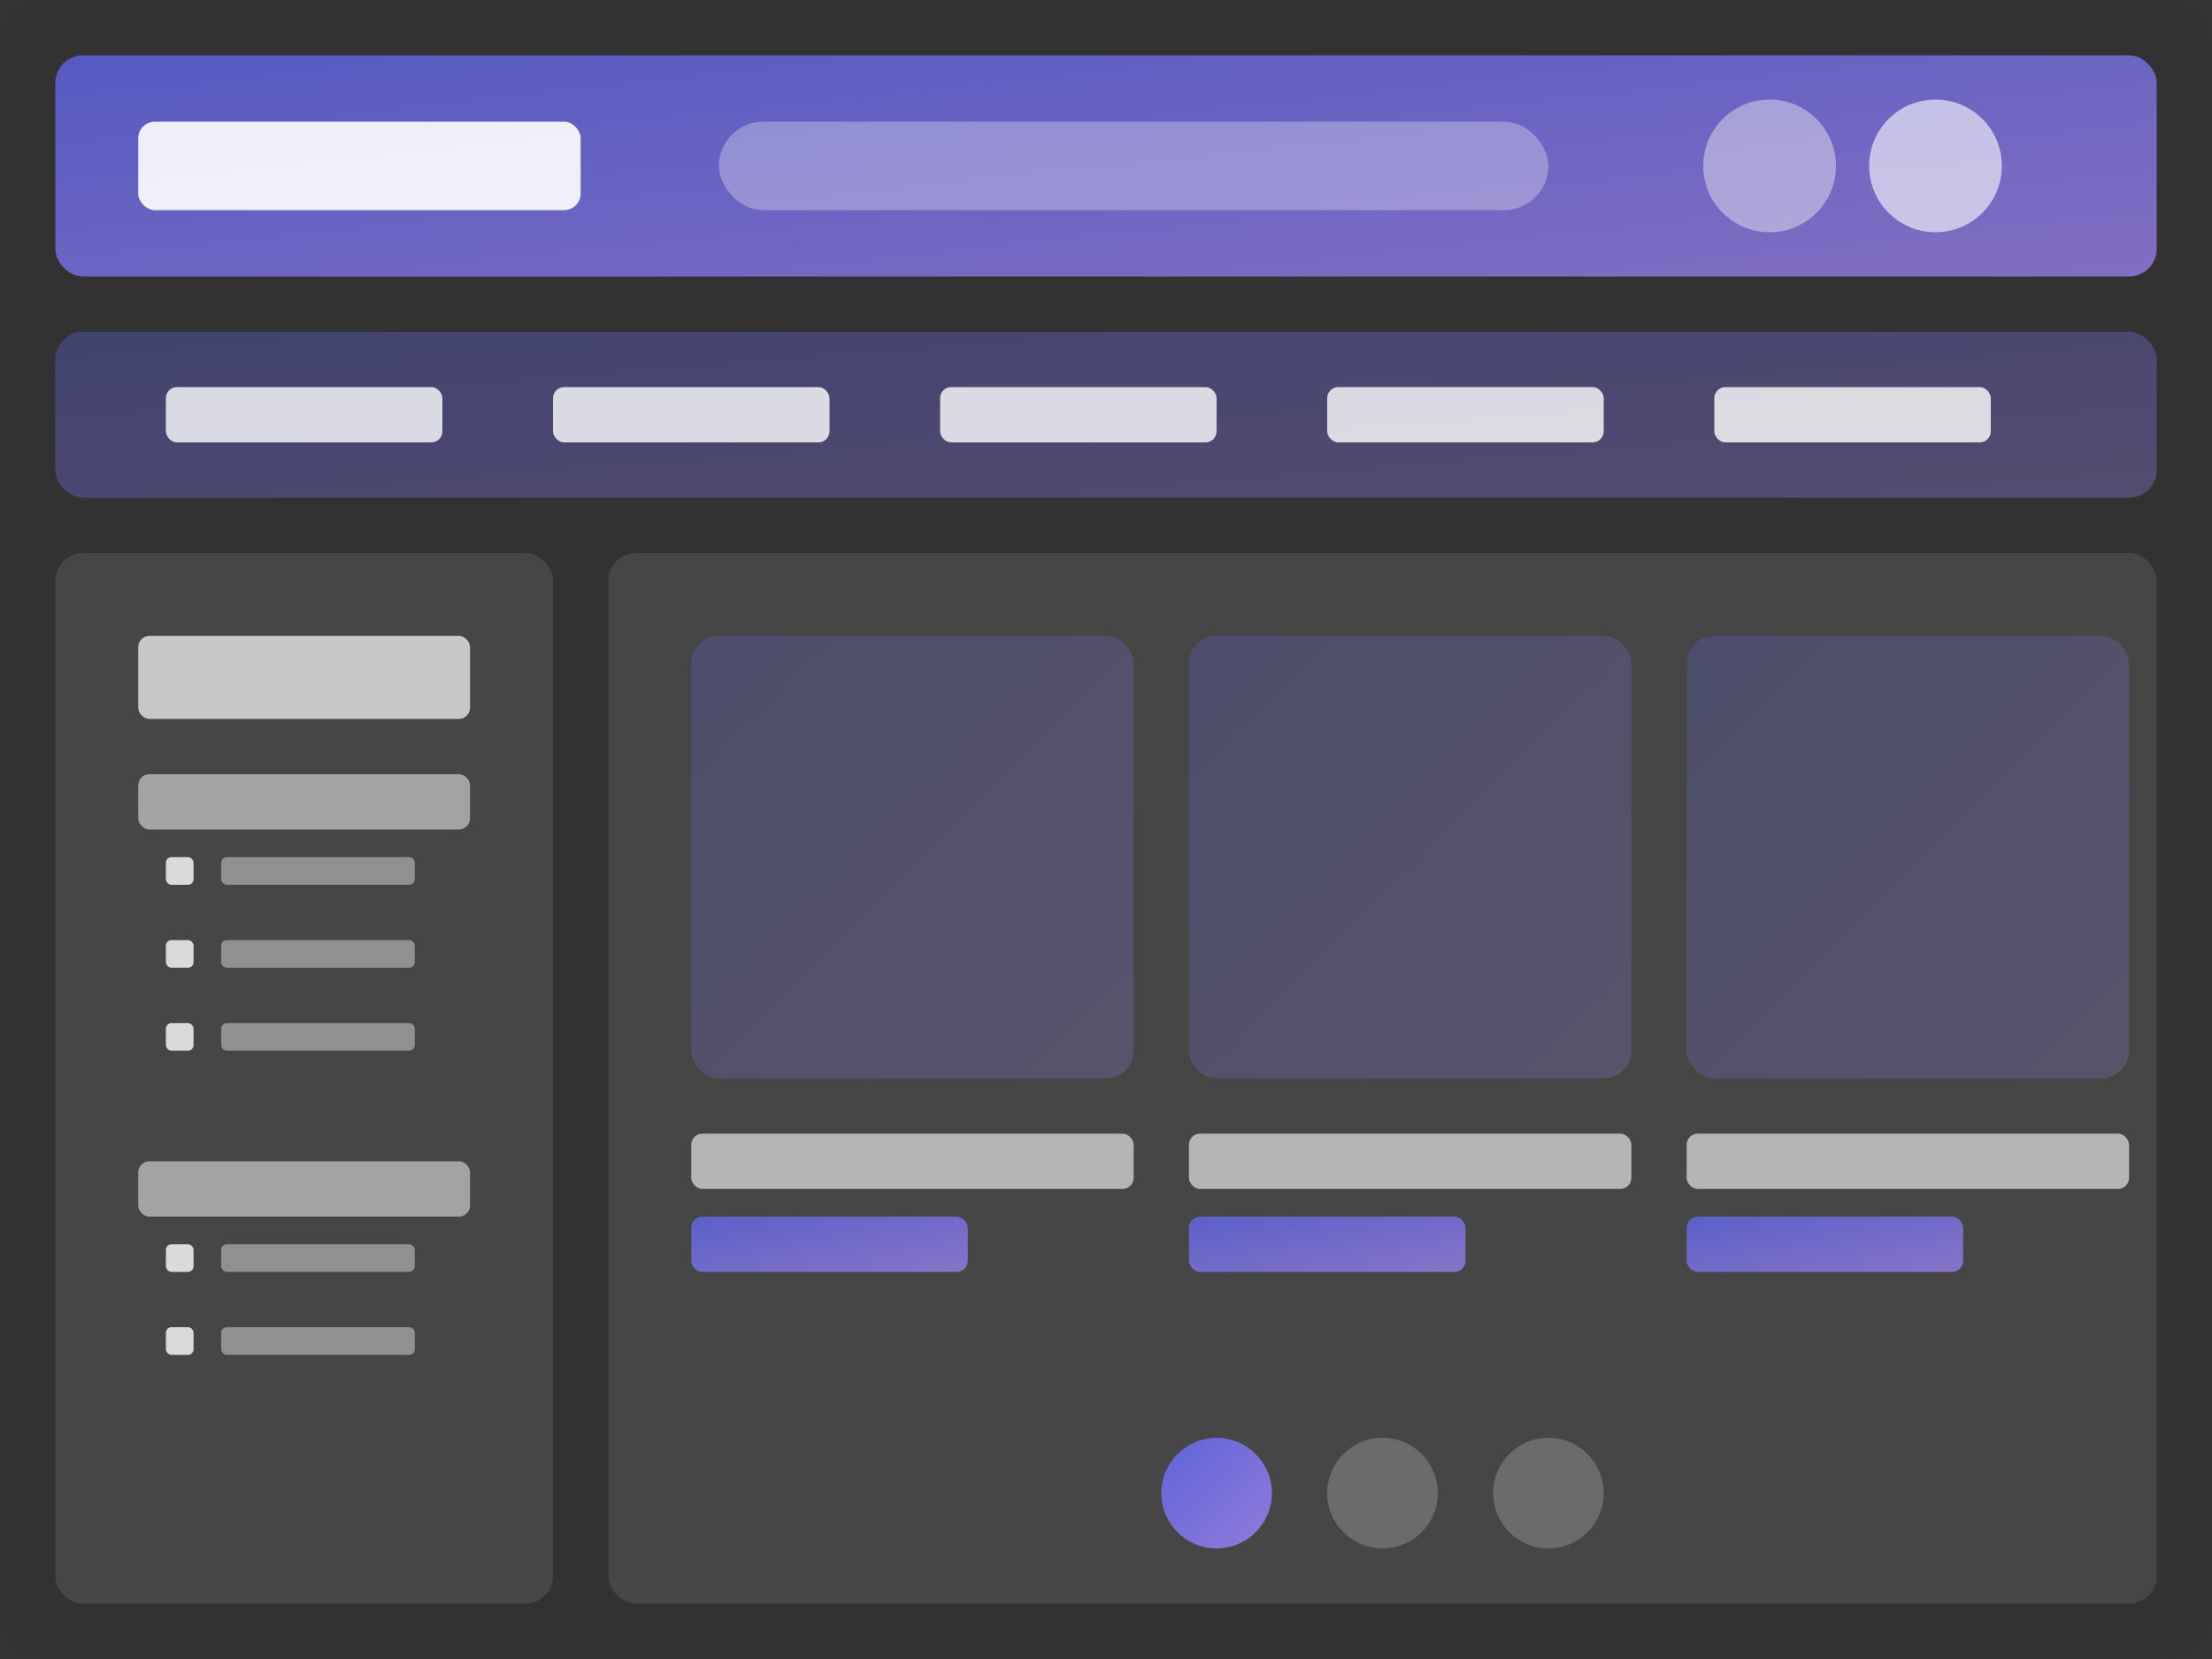 <svg xmlns="http://www.w3.org/2000/svg" viewBox="0 0 400 300">
  <rect x="0" y="0" width="400" height="300" fill="#333333" stroke="none"/>
  <defs>
    <linearGradient id="grad1" x1="0%" y1="0%" x2="100%" y2="100%">
      <stop offset="0%" style="stop-color:#646cff;stop-opacity:1" />
      <stop offset="100%" style="stop-color:#a488ff;stop-opacity:1" />
    </linearGradient>
  </defs>
  
  <!-- Background -->
  <rect x="0" y="0" width="400" height="300" rx="10" fill="#1a1a1a" opacity="0.05"/>
  
  <!-- Header -->
  <rect x="10" y="10" width="380" height="40" rx="5" fill="url(#grad1)" opacity="0.7"/>
  <rect x="25" y="22" width="80" height="16" rx="3" fill="white" opacity="0.9"/>
  
  <!-- Search -->
  <rect x="130" y="22" width="150" height="16" rx="8" fill="white" opacity="0.3"/>
  
  <!-- Cart -->
  <circle cx="350" cy="30" r="12" fill="white" opacity="0.6"/>
  <circle cx="320" cy="30" r="12" fill="white" opacity="0.4"/>
  
  <!-- Category Nav -->
  <rect x="10" y="60" width="380" height="30" rx="5" fill="url(#grad1)" opacity="0.3"/>
  <rect x="30" y="70" width="50" height="10" rx="2" fill="white" opacity="0.8"/>
  <rect x="100" y="70" width="50" height="10" rx="2" fill="white" opacity="0.8"/>
  <rect x="170" y="70" width="50" height="10" rx="2" fill="white" opacity="0.8"/>
  <rect x="240" y="70" width="50" height="10" rx="2" fill="white" opacity="0.8"/>
  <rect x="310" y="70" width="50" height="10" rx="2" fill="white" opacity="0.8"/>
  
  <!-- Filter Sidebar -->
  <rect x="10" y="100" width="90" height="190" rx="5" fill="white" opacity="0.1"/>
  <rect x="25" y="115" width="60" height="15" rx="2" fill="white" opacity="0.7"/>
  
  <!-- Filters -->
  <rect x="25" y="140" width="60" height="10" rx="2" fill="white" opacity="0.5"/>
  <rect x="30" y="155" width="5" height="5" rx="1" fill="white" opacity="0.8"/>
  <rect x="40" y="155" width="35" height="5" rx="1" fill="white" opacity="0.4"/>
  
  <rect x="30" y="170" width="5" height="5" rx="1" fill="white" opacity="0.8"/>
  <rect x="40" y="170" width="35" height="5" rx="1" fill="white" opacity="0.4"/>
  
  <rect x="30" y="185" width="5" height="5" rx="1" fill="white" opacity="0.8"/>
  <rect x="40" y="185" width="35" height="5" rx="1" fill="white" opacity="0.4"/>
  
  <rect x="25" y="210" width="60" height="10" rx="2" fill="white" opacity="0.5"/>
  
  <rect x="30" y="225" width="5" height="5" rx="1" fill="white" opacity="0.8"/>
  <rect x="40" y="225" width="35" height="5" rx="1" fill="white" opacity="0.4"/>
  
  <rect x="30" y="240" width="5" height="5" rx="1" fill="white" opacity="0.8"/>
  <rect x="40" y="240" width="35" height="5" rx="1" fill="white" opacity="0.4"/>
  
  <!-- Product Grid -->
  <rect x="110" y="100" width="280" height="190" rx="5" fill="white" opacity="0.1"/>
  
  <!-- Products -->
  <rect x="125" y="115" width="80" height="80" rx="5" fill="url(#grad1)" opacity="0.2"/>
  <rect x="125" y="205" width="80" height="10" rx="2" fill="white" opacity="0.6"/>
  <rect x="125" y="220" width="50" height="10" rx="2" fill="url(#grad1)" opacity="0.7"/>
  
  <rect x="215" y="115" width="80" height="80" rx="5" fill="url(#grad1)" opacity="0.2"/>
  <rect x="215" y="205" width="80" height="10" rx="2" fill="white" opacity="0.6"/>
  <rect x="215" y="220" width="50" height="10" rx="2" fill="url(#grad1)" opacity="0.7"/>
  
  <rect x="305" y="115" width="80" height="80" rx="5" fill="url(#grad1)" opacity="0.2"/>
  <rect x="305" y="205" width="80" height="10" rx="2" fill="white" opacity="0.6"/>
  <rect x="305" y="220" width="50" height="10" rx="2" fill="url(#grad1)" opacity="0.7"/>
  
  <!-- Pagination -->
  <circle cx="220" cy="270" r="10" fill="url(#grad1)" opacity="0.8"/>
  <circle cx="250" cy="270" r="10" fill="white" opacity="0.2"/>
  <circle cx="280" cy="270" r="10" fill="white" opacity="0.2"/>
</svg> 